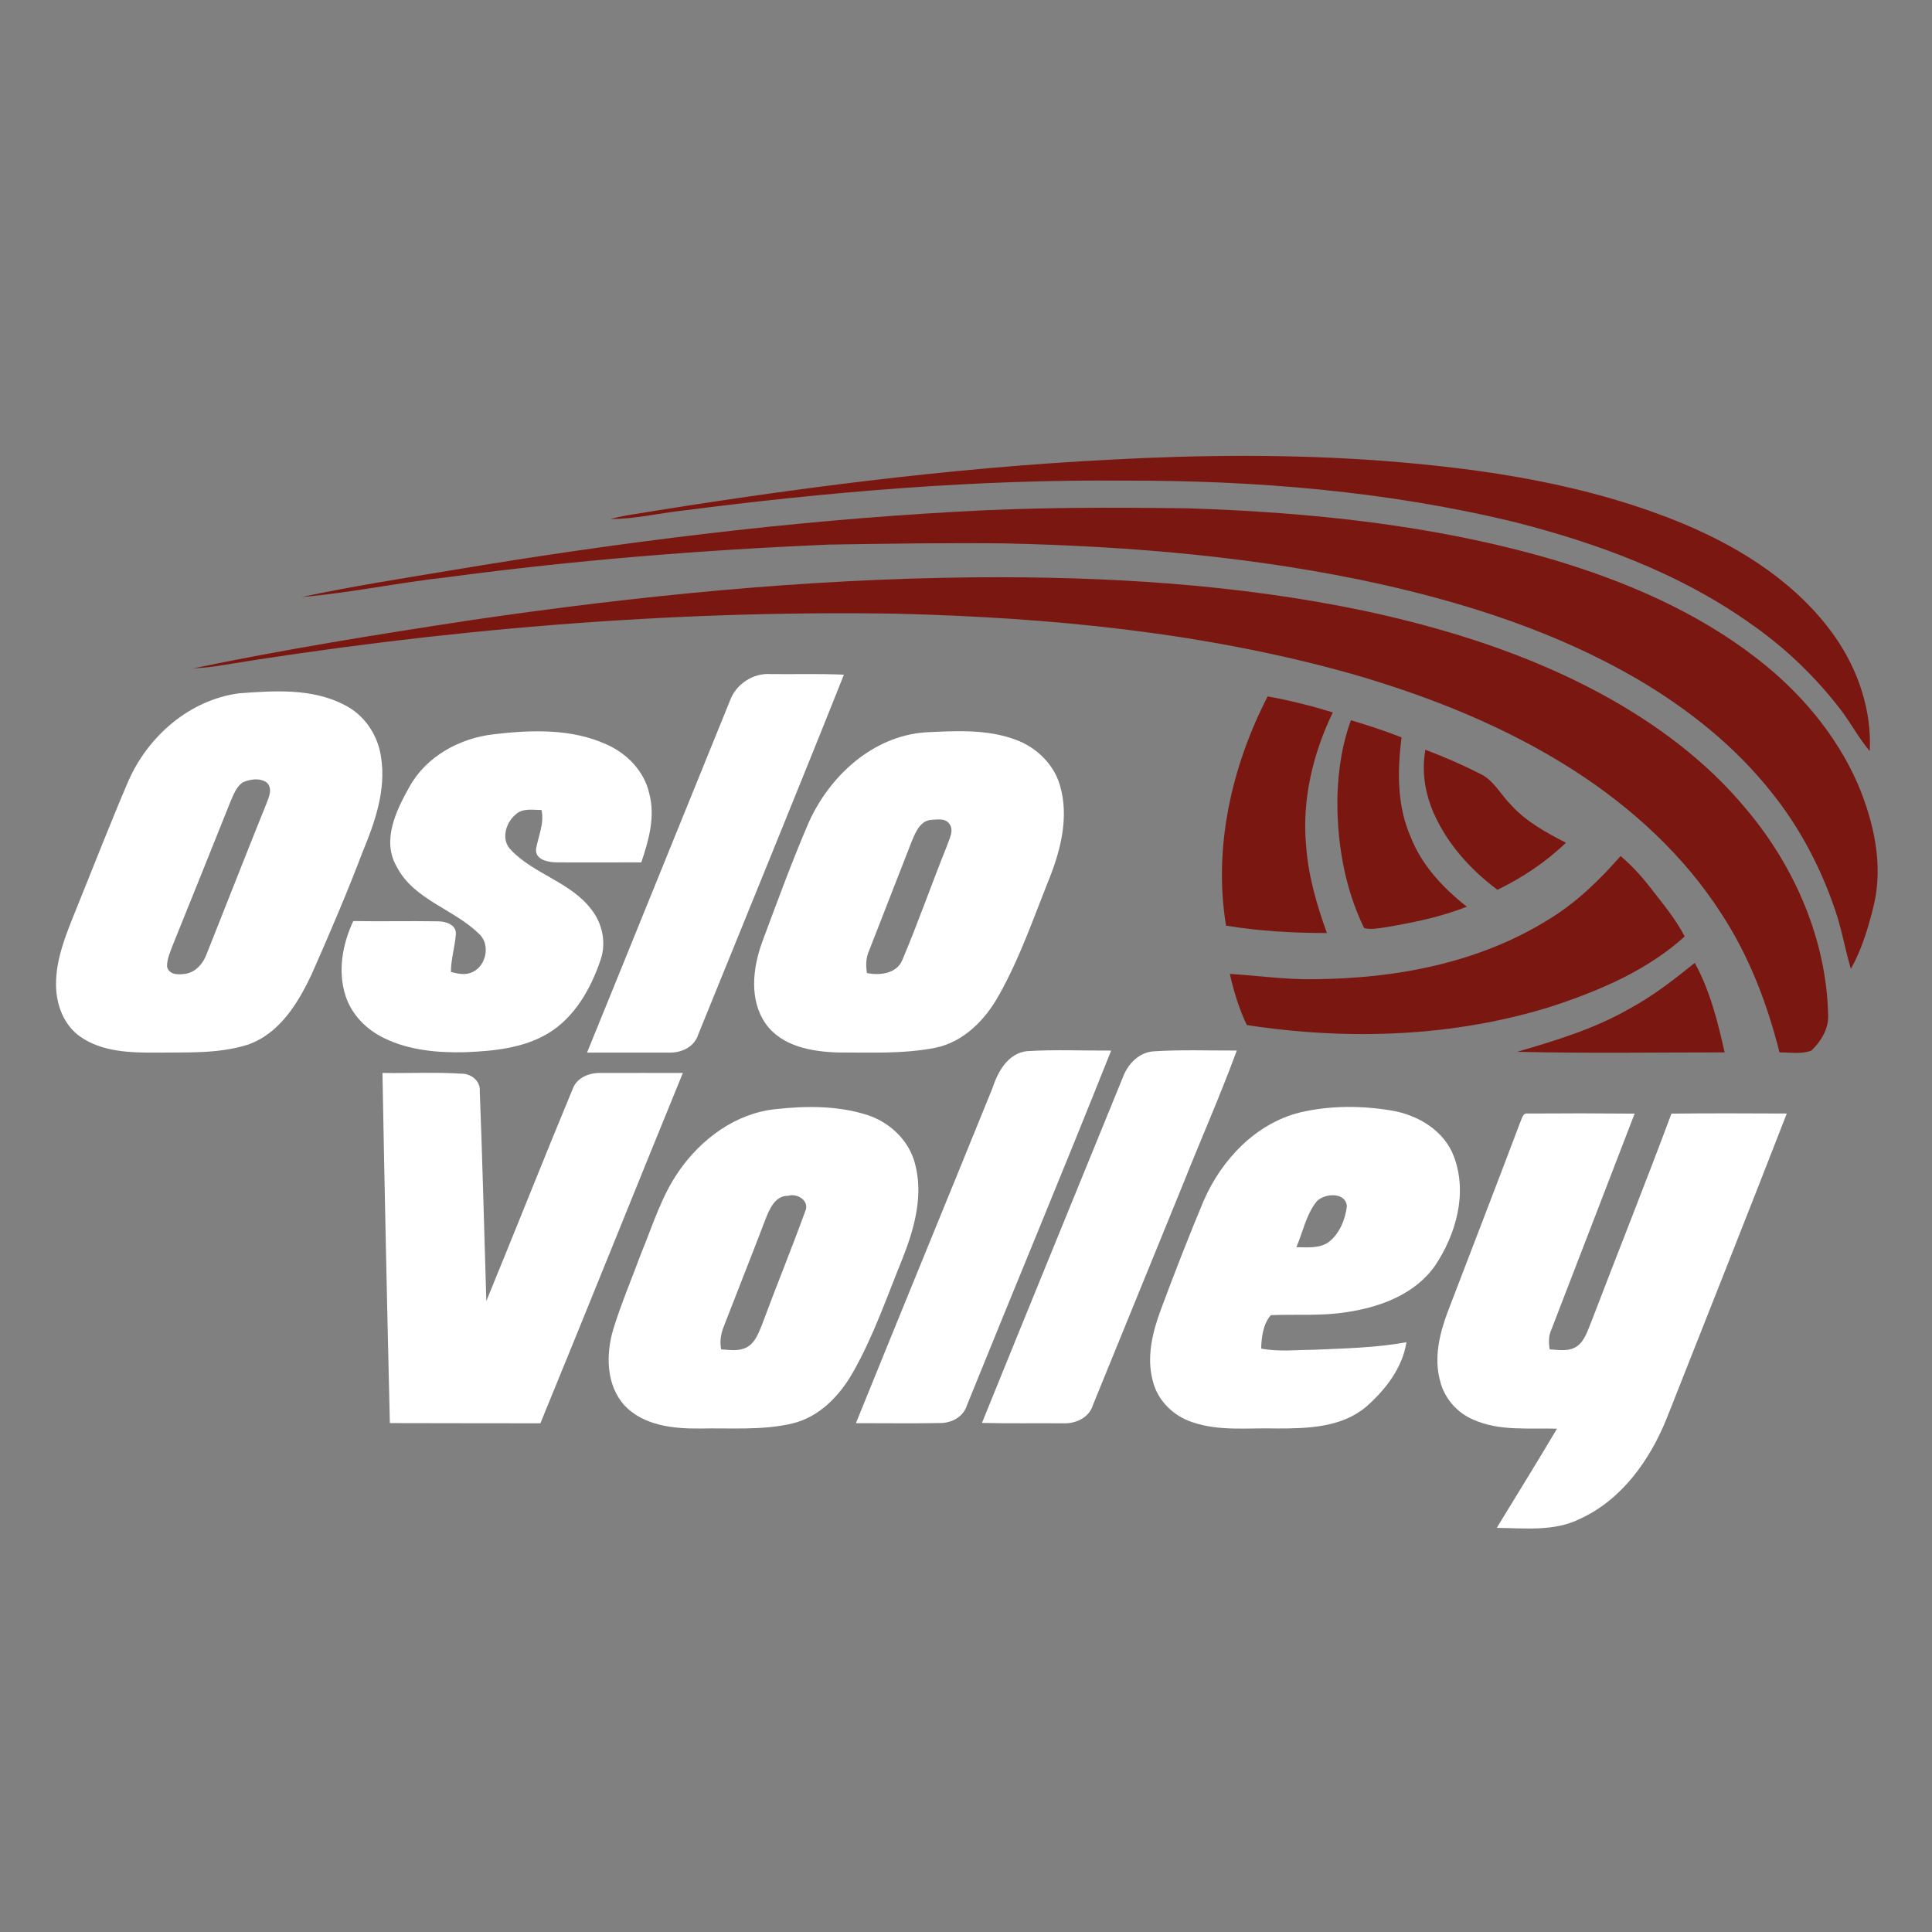 <?xml version="1.0" encoding="UTF-8" ?>
<!DOCTYPE svg PUBLIC "-//W3C//DTD SVG 1.1//EN" "http://www.w3.org/Graphics/SVG/1.1/DTD/svg11.dtd">
<svg width="569pt" height="569pt" viewBox="0 0 569 569" version="1.1" xmlns="http://www.w3.org/2000/svg">
<rect x="0" y="0" width="569" height="569" fill="#808080" stroke="none"/>
<g id="#7a1711ff">
<path fill="#7a1711" opacity="1.00" d=" M 326.99 135.38 C 353.62 133.93 380.35 133.73 406.96 135.70 C 437.39 138.03 468.13 142.65 496.44 154.54 C 513.45 161.74 529.72 172.25 540.46 187.58 C 547.25 197.34 551.29 209.22 550.66 221.20 C 547.57 217.57 545.31 213.35 542.49 209.53 C 534.77 199.32 525.38 190.38 514.82 183.15 C 494.27 168.73 470.36 159.96 446.19 153.79 C 408.55 144.64 369.66 141.46 331.00 141.55 C 287.59 141.17 244.23 144.82 201.21 150.36 C 194.04 151.15 186.95 152.88 179.71 152.86 C 181.38 152.44 183.06 152.06 184.76 151.76 C 231.87 144.04 279.29 137.81 326.99 135.38 Z" />
<path fill="#7a1711" opacity="1.00" d=" M 282.07 150.69 C 304.68 149.37 327.34 149.41 349.98 149.71 C 386.09 150.89 422.42 154.62 457.21 164.77 C 478.57 171.13 499.51 180.06 517.23 193.78 C 529.92 203.54 540.68 216.12 547.13 230.85 C 551.87 242.06 554.74 254.70 551.82 266.76 C 550.26 273.17 548.33 279.56 545.11 285.35 C 543.36 279.48 542.38 273.41 540.34 267.62 C 536.10 255.26 529.92 243.51 521.70 233.33 C 510.90 219.67 497.04 208.69 482.08 199.92 C 458.85 186.41 433.04 177.98 406.93 172.11 C 370.53 164.04 333.22 160.87 296.01 160.04 C 278.65 159.84 261.30 160.12 243.94 160.39 C 206.52 162.00 169.14 165.00 132.01 169.97 C 117.56 171.54 103.29 174.61 88.81 175.84 C 103.45 172.72 118.24 170.40 133.00 167.95 C 182.35 159.69 232.09 153.45 282.07 150.69 Z" />
<path fill="#7a1711" opacity="1.00" d=" M 138.73 182.64 C 187.83 175.43 237.34 170.51 287.00 170.03 C 325.54 169.72 364.29 172.01 402.08 179.95 C 426.15 185.14 449.93 192.61 471.64 204.39 C 487.75 213.14 502.78 224.31 514.48 238.53 C 528.65 255.42 537.94 276.87 538.42 299.07 C 538.54 303.07 536.27 306.76 533.46 309.42 C 530.48 310.55 527.19 309.91 524.09 309.95 C 520.46 295.55 515.11 281.51 506.94 269.05 C 496.00 252.02 480.79 238.05 463.86 227.11 C 443.76 214.14 421.33 205.20 398.43 198.56 C 354.74 186.23 309.23 181.86 263.98 180.74 C 196.81 179.67 129.63 185.40 63.36 196.24 C 61.19 196.55 59.01 196.73 56.82 196.86 C 83.95 191.21 111.34 186.82 138.73 182.64 Z" />
<path fill="#7a1711" opacity="1.00" d=" M 373.33 205.11 C 379.82 206.24 386.22 207.89 392.53 209.81 C 386.68 221.94 383.42 235.49 384.66 249.00 C 385.28 257.87 387.79 266.45 390.78 274.79 C 380.85 274.78 370.89 274.23 361.09 272.62 C 357.28 249.58 362.75 225.68 373.33 205.11 Z" />
<path fill="#7a1711" opacity="1.00" d=" M 397.87 212.13 C 402.90 213.62 407.89 215.24 412.77 217.17 C 411.53 227.00 411.40 237.34 415.50 246.57 C 418.77 254.92 425.06 261.56 432.00 267.03 C 424.29 270.08 416.14 271.73 408.00 273.11 C 405.93 273.37 403.79 273.87 401.74 273.32 C 395.84 261.17 393.61 247.44 393.90 234.00 C 394.20 226.58 395.27 219.12 397.87 212.13 Z" />
<path fill="#7a1711" opacity="1.00" d=" M 419.80 220.81 C 425.33 222.92 430.78 225.27 436.06 227.95 C 439.98 229.91 442.00 234.01 444.98 237.03 C 449.43 241.98 455.35 245.18 461.18 248.20 C 455.29 253.90 448.37 258.48 441.02 262.06 C 432.58 255.78 425.30 247.49 421.47 237.59 C 419.48 232.26 418.76 226.43 419.80 220.81 Z" />
<path fill="#7a1711" opacity="1.00" d=" M 477.29 252.11 C 480.45 254.80 483.28 257.86 485.83 261.14 C 489.48 265.87 493.40 270.46 496.16 275.80 C 485.19 285.76 471.25 291.68 457.34 296.29 C 428.33 305.43 397.14 306.49 367.21 301.89 C 364.91 297.09 363.36 292.00 362.20 286.82 C 370.47 287.34 378.70 288.54 387.00 288.38 C 410.88 288.23 435.42 283.65 455.93 270.89 C 464.12 265.97 471.02 259.26 477.29 252.11 Z" />
<path fill="#7a1711" opacity="1.00" d=" M 480.02 297.01 C 486.90 293.30 493.05 288.46 499.13 283.59 C 503.63 291.75 505.90 300.91 507.93 309.94 C 487.56 309.94 467.18 310.26 446.82 309.77 C 458.21 306.46 469.67 302.98 480.02 297.01 Z" />
</g>
<g id="#e40c1aff">
</g>
<g id="#ffffffff">
<path fill="#ffffff" opacity="1.00" d=" M 215.09 206.09 C 216.89 201.39 221.93 198.13 226.97 198.53 C 234.16 198.60 241.36 198.38 248.54 198.70 C 234.43 234.14 219.93 269.42 205.60 304.77 C 204.48 308.36 200.63 310.12 197.08 310.00 C 189.02 310.03 180.96 309.98 172.89 310.00 C 187.01 275.38 201.00 240.72 215.09 206.09 Z" />
<path fill="#ffffff" opacity="1.00" d=" M 70.32 204.20 C 80.68 203.42 91.88 202.63 101.41 207.60 C 107.31 210.49 111.33 216.52 112.22 222.98 C 113.76 232.60 110.45 242.08 106.82 250.85 C 102.20 263.01 97.07 274.97 91.82 286.87 C 87.79 295.46 82.26 304.56 72.76 307.74 C 64.13 310.42 54.93 309.88 46.00 310.01 C 38.41 310.04 30.12 309.84 23.65 305.32 C 18.75 301.92 16.52 295.81 16.50 290.01 C 16.45 282.39 19.44 275.22 22.23 268.28 C 27.42 255.49 32.41 242.60 37.85 229.92 C 43.66 216.76 55.83 206.16 70.32 204.20 M 71.46 230.44 C 69.58 231.76 68.78 234.03 67.89 236.05 C 62.31 250.05 56.66 264.02 51.02 278.00 C 50.22 280.17 49.13 282.37 49.20 284.75 C 49.89 287.24 52.72 287.10 54.78 286.77 C 57.77 286.22 59.91 283.64 60.89 280.89 C 66.79 266.11 72.56 251.29 78.52 236.53 C 79.27 234.63 80.34 232.17 78.57 230.48 C 76.53 229.01 73.62 229.46 71.46 230.44 Z" />
<path fill="#ffffff" opacity="1.00" d=" M 272.43 215.69 C 281.37 215.25 290.71 214.68 299.25 217.90 C 305.36 220.17 310.52 225.22 312.25 231.59 C 314.77 240.49 312.50 249.88 309.23 258.26 C 304.51 270.02 300.39 282.11 294.15 293.19 C 290.14 300.38 283.81 306.88 275.47 308.59 C 266.09 310.42 256.46 309.97 246.95 309.97 C 239.21 309.75 230.32 308.27 225.51 301.51 C 220.58 294.44 221.69 285.11 224.48 277.43 C 228.88 265.64 233.19 253.81 238.17 242.25 C 244.31 228.57 256.95 216.85 272.43 215.69 M 268.63 247.51 C 264.36 258.35 260.19 269.22 255.93 280.06 C 255.00 282.12 254.97 284.38 255.32 286.57 C 259.11 287.34 264.02 286.81 265.74 282.77 C 270.43 271.65 274.42 260.23 278.93 249.02 C 279.59 246.99 281.08 244.59 279.57 242.58 C 278.36 240.92 276.06 241.37 274.30 241.45 C 271.09 241.68 269.71 244.95 268.63 247.51 Z" />
<path fill="#ffffff" opacity="1.00" d=" M 145.34 216.26 C 156.44 214.95 168.31 214.51 178.71 219.28 C 184.69 221.94 189.71 227.11 191.19 233.61 C 193.07 240.45 191.06 247.49 188.87 253.98 C 180.54 253.98 172.22 254.05 163.90 253.98 C 161.46 253.95 157.58 253.26 157.87 250.04 C 158.55 246.23 160.34 242.52 159.49 238.56 C 156.94 238.55 153.91 237.93 151.87 239.88 C 148.82 242.39 147.44 247.46 150.61 250.46 C 157.45 257.54 168.12 259.83 174.18 267.86 C 177.44 272.02 178.63 277.71 176.86 282.75 C 173.99 291.22 169.23 299.67 161.35 304.39 C 154.05 308.72 145.35 309.55 137.05 309.89 C 128.98 310.09 120.60 309.36 113.24 305.80 C 108.03 303.32 103.58 298.90 101.79 293.34 C 99.41 286.06 100.85 278.05 104.05 271.26 C 112.35 271.41 120.65 271.20 128.95 271.34 C 131.18 271.33 134.37 272.25 134.26 275.03 C 134.01 278.80 132.79 282.45 132.81 286.26 C 134.92 286.80 137.23 287.30 139.27 286.23 C 143.31 284.30 144.49 277.97 141.00 274.96 C 133.54 267.66 121.82 264.99 116.80 255.19 C 112.35 247.45 116.72 238.61 120.63 231.65 C 125.61 222.71 135.38 217.41 145.34 216.26 Z" />
<path fill="#ffffff" opacity="1.00" d=" M 302.41 309.58 C 310.67 309.07 318.98 309.46 327.25 309.41 C 313.36 344.31 298.89 378.99 284.80 413.82 C 283.81 417.19 280.37 419.09 277.01 419.10 C 268.70 419.26 260.39 419.13 252.08 419.14 C 265.41 386.23 278.93 353.41 292.27 320.52 C 293.87 315.66 296.77 310.26 302.41 309.58 Z" />
<path fill="#ffffff" opacity="1.00" d=" M 330.61 317.50 C 332.02 313.47 335.44 309.85 339.91 309.62 C 348.01 309.11 356.14 309.43 364.25 309.40 C 359.41 322.60 353.69 335.48 348.50 348.55 C 339.63 370.34 330.72 392.10 321.85 413.88 C 320.72 417.61 316.67 419.37 313.03 419.18 C 305.08 419.12 297.14 419.26 289.20 419.07 C 302.93 385.18 316.81 351.36 330.61 317.50 Z" />
<path fill="#ffffff" opacity="1.00" d=" M 112.64 316.00 C 120.43 316.13 128.23 315.72 136.00 316.21 C 138.83 316.24 141.54 318.38 141.30 321.40 C 142.11 341.98 142.59 362.59 143.23 383.18 C 151.78 362.37 160.05 341.44 168.68 320.67 C 169.90 317.35 173.59 315.91 176.90 316.00 C 184.97 315.96 193.04 316.02 201.11 316.00 C 187.06 350.37 173.25 384.84 159.15 419.18 C 144.37 419.13 129.60 419.19 114.82 419.12 C 114.00 384.75 113.26 350.38 112.64 316.00 Z" />
<path fill="#ffffff" opacity="1.00" d=" M 228.42 326.66 C 237.45 325.66 246.88 325.60 255.60 328.43 C 262.05 330.59 267.58 335.76 269.40 342.42 C 272.08 351.89 269.31 361.78 265.81 370.64 C 261.20 381.93 257.25 393.56 251.19 404.19 C 247.29 411.07 241.31 417.33 233.37 419.23 C 224.41 421.34 215.11 420.52 205.99 420.72 C 198.31 420.79 189.59 419.86 184.00 414.00 C 178.47 407.99 178.41 398.93 180.61 391.50 C 182.97 383.86 186.11 376.48 188.88 368.99 C 192.25 360.85 194.82 352.24 199.92 344.95 C 206.49 335.43 216.67 327.87 228.42 326.66 M 225.40 359.19 C 221.45 369.58 217.32 379.90 213.32 390.27 C 212.36 392.53 211.89 394.97 212.39 397.41 C 214.87 397.54 217.57 398.06 219.88 396.82 C 222.39 395.51 223.38 392.67 224.39 390.21 C 228.52 379.05 233.04 368.03 237.11 356.85 C 238.61 353.74 234.89 351.32 232.10 352.18 C 228.20 352.14 226.62 356.16 225.40 359.19 Z" />
<path fill="#ffffff" opacity="1.00" d=" M 382.71 327.67 C 391.61 325.54 400.97 325.58 409.97 327.09 C 417.71 328.43 425.44 333.05 428.23 340.72 C 432.24 351.45 428.82 363.50 422.68 372.71 C 416.82 381.12 406.54 384.97 396.76 386.42 C 389.32 387.65 381.78 387.03 374.29 387.33 C 372.00 389.92 371.52 393.79 371.43 397.17 C 376.58 398.18 381.83 397.55 387.03 397.52 C 396.11 397.11 405.25 396.95 414.22 395.30 C 413.02 402.93 407.99 409.36 402.33 414.33 C 395.04 420.45 385.04 420.72 376.00 420.71 C 367.70 420.47 359.12 421.61 351.12 418.84 C 345.55 417.03 340.86 412.41 339.50 406.64 C 337.63 399.67 339.41 392.42 341.84 385.83 C 345.88 374.99 350.06 364.19 354.55 353.52 C 359.79 341.56 369.74 330.96 382.71 327.67 M 387.79 353.82 C 384.67 357.69 383.74 362.81 381.80 367.31 C 385.09 367.33 388.86 367.80 391.61 365.58 C 394.64 363.05 396.21 359.08 396.67 355.25 C 396.34 350.99 390.08 351.39 387.79 353.82 Z" />
<path fill="#ffffff" opacity="1.00" d=" M 447.67 330.67 C 448.19 329.66 448.40 327.66 450.01 327.95 C 460.47 327.87 470.95 327.88 481.42 327.98 C 473.26 349.22 465.05 370.44 456.87 391.67 C 456.04 393.48 456.09 395.47 456.40 397.40 C 459.09 397.57 462.11 398.14 464.49 396.47 C 466.92 394.67 467.66 391.56 468.80 388.92 C 476.57 368.59 484.67 348.38 492.26 327.98 C 503.58 327.85 514.90 327.90 526.23 327.95 C 514.58 357.98 502.63 387.89 490.82 417.85 C 485.89 430.06 477.58 441.73 465.31 447.33 C 457.72 451.12 449.00 450.05 440.81 449.98 C 446.73 440.25 452.76 430.58 458.55 420.77 C 450.32 420.49 441.67 421.59 433.92 418.11 C 429.13 416.10 425.40 411.82 424.15 406.77 C 422.24 399.94 423.96 392.79 426.38 386.33 C 433.47 367.78 440.66 349.26 447.67 330.67 Z" />
</g>
</svg>
